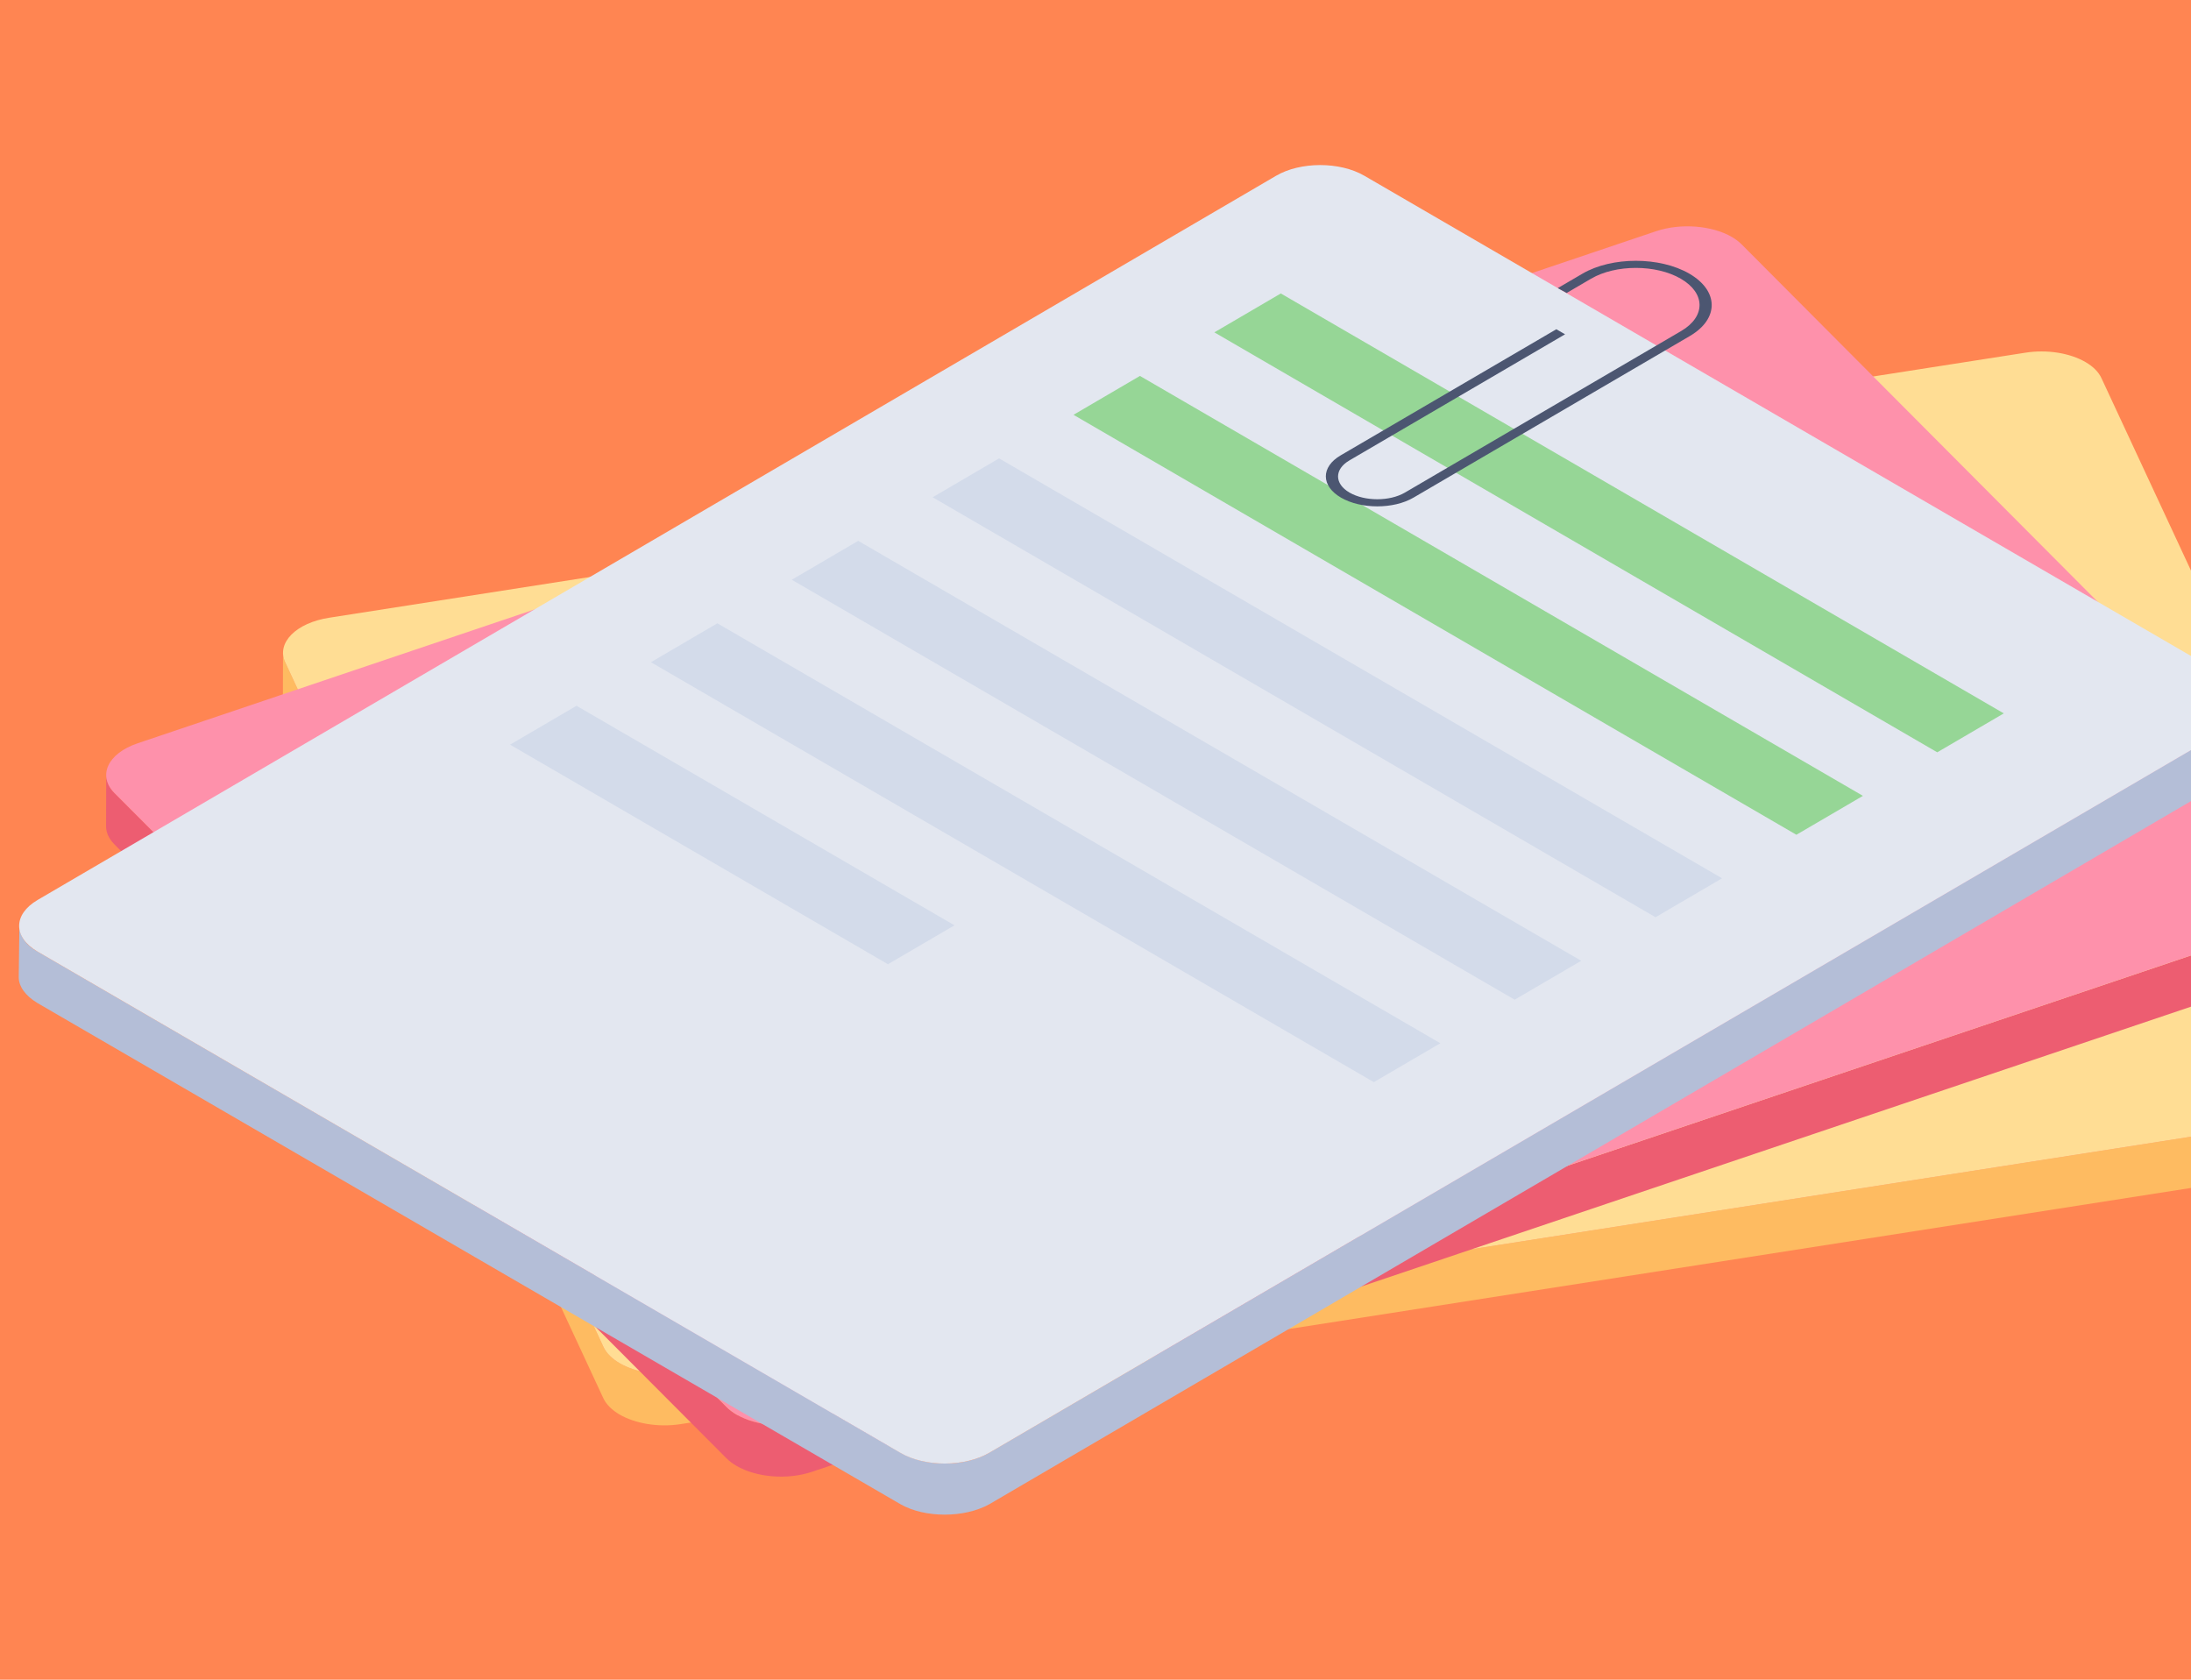 <svg width="120" height="92" viewBox="0 0 120 92" fill="none" xmlns="http://www.w3.org/2000/svg">
<g clip-path="url(#clip0)">
<rect width="210" height="160" fill="#FF8552"/>
<path d="M130.155 60.671L37.269 75.196C36.039 75.384 34.787 75.157 33.945 74.668C33.536 74.431 33.224 74.131 33.058 73.787L15.618 36.271C15.539 36.096 15.502 35.923 15.502 35.751L15.494 38.56C15.494 38.729 15.531 38.904 15.61 39.078L33.05 76.594C33.216 76.938 33.528 77.238 33.937 77.477C34.779 77.964 36.032 78.191 37.261 78.004L130.147 63.479C131.668 63.246 132.674 62.45 132.676 61.583L132.684 58.776C132.682 59.644 131.676 60.439 130.155 60.671Z" fill="#FEBB61"/>
<path d="M114.22 19.83C114.629 20.067 114.939 20.368 115.098 20.717L132.56 58.246C133.067 59.3 131.983 60.392 130.154 60.671L37.269 75.196C36.039 75.384 34.787 75.158 33.945 74.668C33.536 74.431 33.224 74.131 33.058 73.786L15.618 36.27C15.132 35.204 16.216 34.112 18.044 33.832L110.907 19.321C112.123 19.124 113.38 19.342 114.22 19.83Z" fill="#FFDD94"/>
<path d="M127.658 49.748L44.475 77.807C43.112 78.263 41.426 78.106 40.346 77.481C40.135 77.356 39.946 77.215 39.789 77.057L6.273 43.439C5.963 43.125 5.815 42.782 5.817 42.444L5.809 45.252C5.808 45.59 5.955 45.933 6.265 46.246L39.781 79.865C39.938 80.023 40.127 80.165 40.338 80.288C41.418 80.915 43.105 81.071 44.468 80.614L127.65 52.556C128.742 52.189 129.354 51.522 129.356 50.836L129.364 48.027C129.362 48.715 128.75 49.383 127.658 49.748Z" fill="#ED5D71"/>
<path d="M94.851 12.977C95.057 13.097 95.238 13.234 95.391 13.387L128.906 47.031C129.848 47.983 129.289 49.202 127.657 49.748L44.475 77.807C43.112 78.263 41.426 78.107 40.346 77.48C40.134 77.357 39.946 77.216 39.788 77.057L6.273 43.439C5.331 42.487 5.89 41.268 7.543 40.709L90.704 12.663C92.071 12.205 93.78 12.355 94.851 12.977Z" fill="#FE91AB"/>
<path d="M123.015 38.513L122.981 41.301C122.981 41.819 122.673 42.335 121.988 42.714L54.183 82.39C52.814 83.149 50.657 83.149 49.322 82.39L2.054 54.939C1.369 54.527 1.027 54.011 1.027 53.529L1.062 50.705C1.062 51.221 1.369 51.738 2.054 52.116L49.322 79.567C50.657 80.359 52.848 80.359 54.183 79.567L122.022 39.89C122.673 39.511 122.981 39.029 123.015 38.513Z" fill="#B4BED7"/>
<path d="M121.995 37.088C123.328 37.862 123.335 39.132 122.011 39.906L54.185 79.569C52.838 80.356 50.661 80.356 49.328 79.582L2.059 52.12C0.704 51.333 0.718 50.077 2.065 49.289L69.891 9.627C71.215 8.852 73.372 8.839 74.727 9.627L121.995 37.088Z" fill="#E3E7F0"/>
<path d="M66.51 18.203L70.149 16.073L109.747 39.073L106.102 41.205L66.51 18.203Z" fill="#96D696"/>
<path d="M58.795 22.72L62.434 20.59L102.032 43.59L98.387 45.721L58.795 22.72Z" fill="#96D696"/>
<path d="M51.08 27.236L54.719 25.106L94.317 48.106L90.672 50.238L51.08 27.236Z" fill="#D3DBEA"/>
<path d="M43.365 31.753L47.004 29.623L86.602 52.623L82.957 54.755L43.365 31.753Z" fill="#D3DBEA"/>
<path d="M35.65 36.27L39.289 34.139L78.887 57.14L75.243 59.271L35.65 36.27Z" fill="#D3DBEA"/>
<path d="M27.936 40.786L31.575 38.656L52.277 50.681L48.632 52.812L27.936 40.786Z" fill="#D3DBEA"/>
<path d="M92.526 14.99C90.906 14.049 88.279 14.049 86.669 14.99L85.318 15.781L85.806 16.046L87.142 15.265C88.493 14.475 90.7 14.478 92.056 15.265C93.416 16.056 93.427 17.341 92.076 18.131L76.943 26.981C76.112 27.466 74.752 27.466 73.912 26.979C73.077 26.493 73.076 25.702 73.907 25.217L85.718 18.31L85.24 18.033L73.429 24.939C72.336 25.578 72.346 26.617 73.446 27.256C74.542 27.892 76.323 27.895 77.416 27.256L92.549 18.406C94.159 17.465 94.146 15.932 92.526 14.99Z" fill="#4C5671"/>
</g>
<defs>
<clipPath id="clip0">
<rect width="120" height="92" fill="white"/>
</clipPath>
</defs>
</svg>

